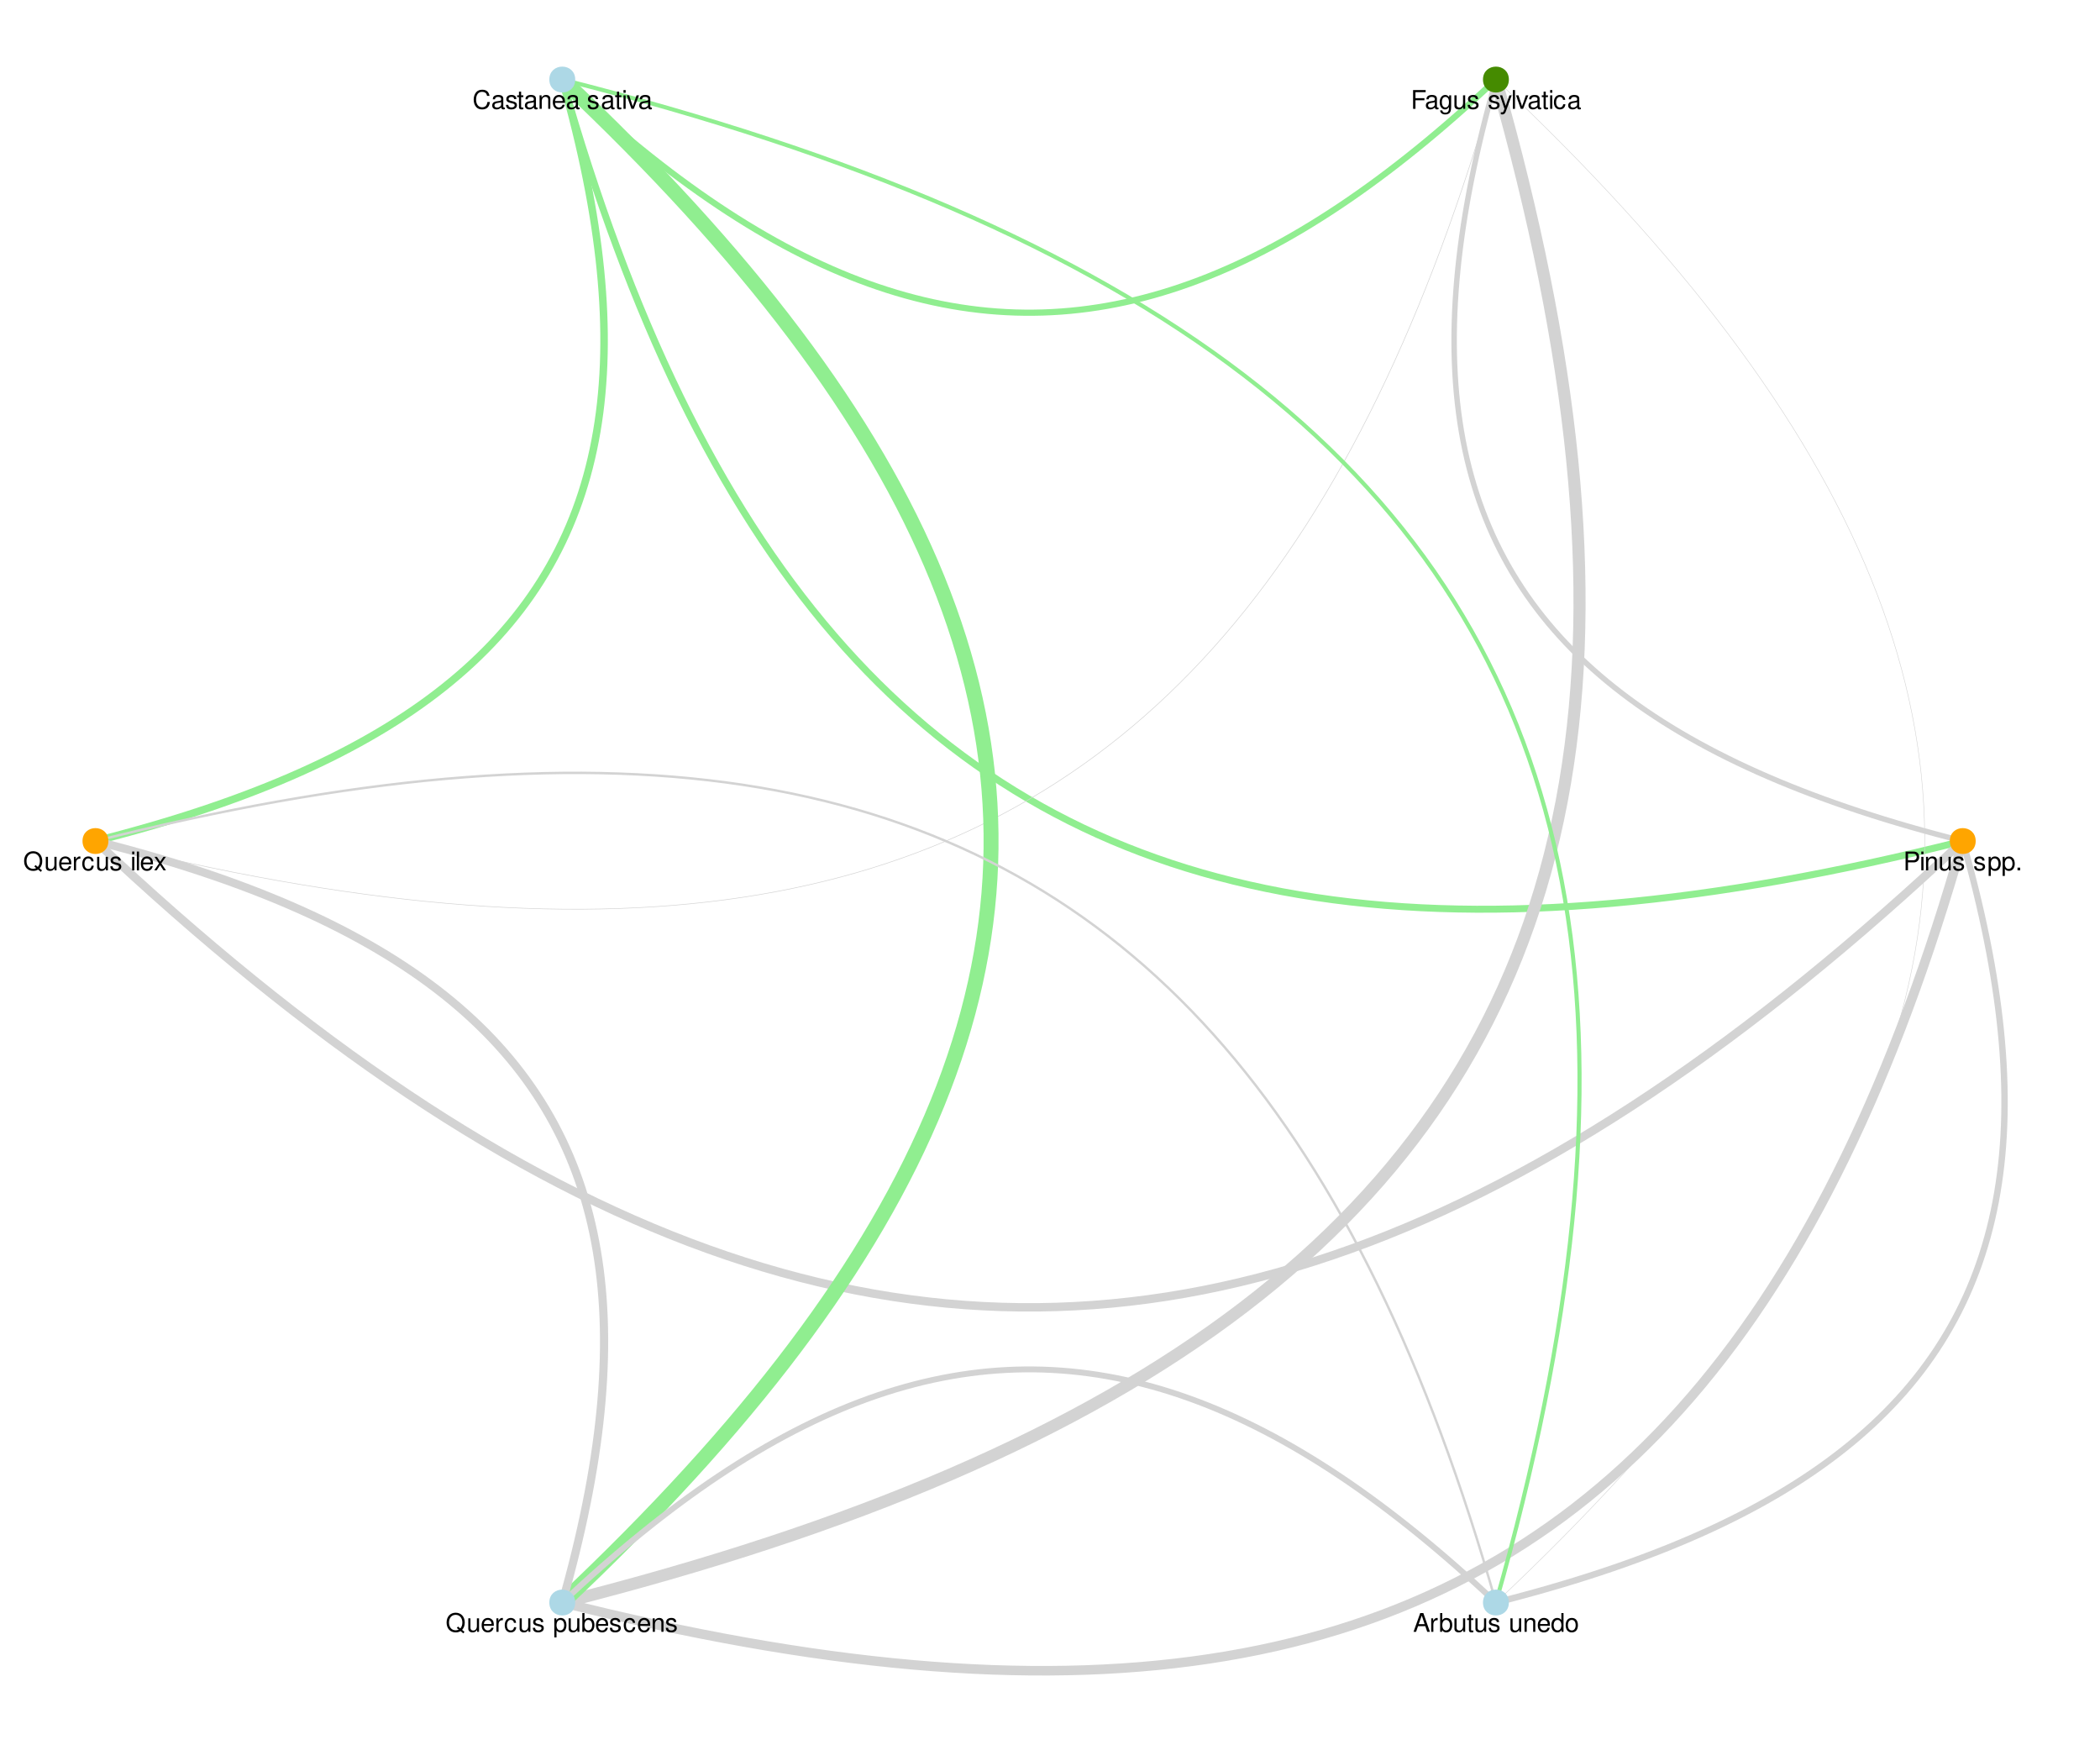 <?xml version="1.0" encoding="UTF-8"?>
<svg xmlns="http://www.w3.org/2000/svg" xmlns:xlink="http://www.w3.org/1999/xlink" width="900pt" height="750pt" viewBox="0 0 900 750" version="1.1">
<defs>
<g>
<symbol overflow="visible" id="glyph0-0">
<path style="stroke:none;" d=""/>
</symbol>
<symbol overflow="visible" id="glyph0-1">
<path style="stroke:none;" d="M 2.031 -3.406 L 4.562 -3.406 C 5.188 -3.406 5.688 -3.594 6.125 -3.984 C 6.609 -4.438 6.812 -4.953 6.812 -5.688 C 6.812 -7.203 5.922 -8.047 4.328 -8.047 L 1 -8.047 L 1 0 L 2.031 0 Z M 2.031 -4.312 L 2.031 -7.141 L 4.172 -7.141 C 5.156 -7.141 5.75 -6.609 5.75 -5.734 C 5.75 -4.844 5.156 -4.312 4.172 -4.312 Z M 2.031 -4.312 "/>
</symbol>
<symbol overflow="visible" id="glyph0-2">
<path style="stroke:none;" d="M 1.656 -5.781 L 0.734 -5.781 L 0.734 0 L 1.656 0 Z M 1.656 -8.047 L 0.734 -8.047 L 0.734 -6.891 L 1.656 -6.891 Z M 1.656 -8.047 "/>
</symbol>
<symbol overflow="visible" id="glyph0-3">
<path style="stroke:none;" d="M 0.766 -5.781 L 0.766 0 L 1.703 0 L 1.703 -3.188 C 1.703 -4.375 2.312 -5.141 3.266 -5.141 C 4 -5.141 4.469 -4.703 4.469 -4.016 L 4.469 0 L 5.375 0 L 5.375 -4.375 C 5.375 -5.328 4.656 -5.953 3.547 -5.953 C 2.688 -5.953 2.125 -5.625 1.625 -4.812 L 1.625 -5.781 Z M 0.766 -5.781 "/>
</symbol>
<symbol overflow="visible" id="glyph0-4">
<path style="stroke:none;" d="M 5.328 0 L 5.328 -5.781 L 4.406 -5.781 L 4.406 -2.5 C 4.406 -1.328 3.797 -0.547 2.828 -0.547 C 2.094 -0.547 1.641 -1 1.641 -1.688 L 1.641 -5.781 L 0.719 -5.781 L 0.719 -1.328 C 0.719 -0.359 1.438 0.25 2.562 0.25 C 3.406 0.25 3.953 -0.047 4.5 -0.812 L 4.5 0 Z M 5.328 0 "/>
</symbol>
<symbol overflow="visible" id="glyph0-5">
<path style="stroke:none;" d="M 4.844 -4.172 C 4.828 -5.312 4.078 -5.953 2.734 -5.953 C 1.391 -5.953 0.516 -5.266 0.516 -4.188 C 0.516 -3.281 0.984 -2.844 2.359 -2.516 L 3.219 -2.312 C 3.859 -2.156 4.109 -1.922 4.109 -1.516 C 4.109 -0.969 3.562 -0.594 2.766 -0.594 C 2.266 -0.594 1.844 -0.734 1.609 -0.984 C 1.469 -1.156 1.406 -1.312 1.344 -1.719 L 0.375 -1.719 C 0.422 -0.391 1.172 0.25 2.688 0.25 C 4.141 0.25 5.078 -0.469 5.078 -1.578 C 5.078 -2.438 4.578 -2.922 3.438 -3.188 L 2.547 -3.406 C 1.797 -3.578 1.484 -3.828 1.484 -4.234 C 1.484 -4.766 1.953 -5.109 2.703 -5.109 C 3.453 -5.109 3.844 -4.781 3.859 -4.172 Z M 4.844 -4.172 "/>
</symbol>
<symbol overflow="visible" id="glyph0-6">
<path style="stroke:none;" d=""/>
</symbol>
<symbol overflow="visible" id="glyph0-7">
<path style="stroke:none;" d="M 0.594 2.406 L 1.531 2.406 L 1.531 -0.609 C 2.016 -0.016 2.547 0.25 3.297 0.25 C 4.812 0.25 5.781 -0.953 5.781 -2.797 C 5.781 -4.734 4.828 -5.953 3.297 -5.953 C 2.5 -5.953 1.875 -5.594 1.453 -4.922 L 1.453 -5.781 L 0.594 -5.781 Z M 3.141 -5.094 C 4.156 -5.094 4.812 -4.203 4.812 -2.812 C 4.812 -1.5 4.141 -0.609 3.141 -0.609 C 2.156 -0.609 1.531 -1.484 1.531 -2.844 C 1.531 -4.203 2.156 -5.094 3.141 -5.094 Z M 3.141 -5.094 "/>
</symbol>
<symbol overflow="visible" id="glyph0-8">
<path style="stroke:none;" d="M 2.109 -1.156 L 0.969 -1.156 L 0.969 0 L 2.109 0 Z M 2.109 -1.156 "/>
</symbol>
<symbol overflow="visible" id="glyph0-9">
<path style="stroke:none;" d="M 2.016 -3.672 L 5.859 -3.672 L 5.859 -4.578 L 2.016 -4.578 L 2.016 -7.141 L 6.391 -7.141 L 6.391 -8.047 L 1 -8.047 L 1 0 L 2.016 0 Z M 2.016 -3.672 "/>
</symbol>
<symbol overflow="visible" id="glyph0-10">
<path style="stroke:none;" d="M 5.906 -0.547 C 5.812 -0.516 5.766 -0.516 5.719 -0.516 C 5.391 -0.516 5.219 -0.688 5.219 -0.969 L 5.219 -4.375 C 5.219 -5.406 4.469 -5.953 3.031 -5.953 C 2.188 -5.953 1.516 -5.719 1.109 -5.281 C 0.844 -4.984 0.734 -4.656 0.719 -4.078 L 1.641 -4.078 C 1.719 -4.781 2.141 -5.109 3 -5.109 C 3.844 -5.109 4.297 -4.797 4.297 -4.234 L 4.297 -4 C 4.281 -3.594 4.094 -3.453 3.344 -3.359 C 2.031 -3.188 1.828 -3.141 1.484 -3 C 0.812 -2.719 0.469 -2.203 0.469 -1.453 C 0.469 -0.406 1.188 0.25 2.359 0.25 C 3.094 0.25 3.672 0 4.328 -0.594 C 4.391 0 4.688 0.25 5.281 0.25 C 5.484 0.25 5.594 0.234 5.906 0.156 Z M 4.297 -1.828 C 4.297 -1.516 4.203 -1.328 3.938 -1.078 C 3.562 -0.734 3.109 -0.547 2.562 -0.547 C 1.844 -0.547 1.422 -0.891 1.422 -1.484 C 1.422 -2.094 1.828 -2.391 2.812 -2.547 C 3.797 -2.672 3.984 -2.719 4.297 -2.859 Z M 4.297 -1.828 "/>
</symbol>
<symbol overflow="visible" id="glyph0-11">
<path style="stroke:none;" d="M 4.469 -5.781 L 4.469 -4.953 C 4 -5.641 3.484 -5.953 2.766 -5.953 C 1.359 -5.953 0.391 -4.656 0.391 -2.797 C 0.391 -1.828 0.625 -1.109 1.109 -0.531 C 1.547 -0.016 2.094 0.25 2.703 0.25 C 3.391 0.25 3.891 -0.062 4.375 -0.781 L 4.375 -0.484 C 4.375 1.062 3.938 1.641 2.797 1.641 C 2.016 1.641 1.609 1.328 1.516 0.656 L 0.578 0.656 C 0.656 1.734 1.516 2.406 2.766 2.406 C 3.625 2.406 4.328 2.125 4.703 1.672 C 5.141 1.125 5.312 0.406 5.312 -0.953 L 5.312 -5.781 Z M 2.844 -5.109 C 3.828 -5.109 4.375 -4.281 4.375 -2.812 C 4.375 -1.406 3.812 -0.594 2.844 -0.594 C 1.906 -0.594 1.344 -1.422 1.344 -2.844 C 1.344 -4.266 1.906 -5.109 2.844 -5.109 Z M 2.844 -5.109 "/>
</symbol>
<symbol overflow="visible" id="glyph0-12">
<path style="stroke:none;" d="M 4.281 -5.781 L 2.688 -1.281 L 1.203 -5.781 L 0.219 -5.781 L 2.172 0.016 L 1.828 0.938 C 1.672 1.344 1.469 1.5 1.078 1.5 C 0.922 1.5 0.797 1.484 0.594 1.438 L 0.594 2.266 C 0.781 2.359 0.969 2.406 1.219 2.406 C 1.516 2.406 1.828 2.312 2.078 2.125 C 2.359 1.922 2.531 1.672 2.703 1.219 L 5.281 -5.781 Z M 4.281 -5.781 "/>
</symbol>
<symbol overflow="visible" id="glyph0-13">
<path style="stroke:none;" d="M 1.672 -8.047 L 0.75 -8.047 L 0.75 0 L 1.672 0 Z M 1.672 -8.047 "/>
</symbol>
<symbol overflow="visible" id="glyph0-14">
<path style="stroke:none;" d="M 3.141 0 L 5.375 -5.781 L 4.328 -5.781 L 2.703 -1.094 L 1.156 -5.781 L 0.109 -5.781 L 2.141 0 Z M 3.141 0 "/>
</symbol>
<symbol overflow="visible" id="glyph0-15">
<path style="stroke:none;" d="M 2.812 -5.781 L 1.859 -5.781 L 1.859 -7.375 L 0.938 -7.375 L 0.938 -5.781 L 0.156 -5.781 L 0.156 -5.031 L 0.938 -5.031 L 0.938 -0.656 C 0.938 -0.062 1.344 0.25 2.062 0.25 C 2.297 0.25 2.5 0.234 2.812 0.172 L 2.812 -0.594 C 2.672 -0.562 2.547 -0.547 2.359 -0.547 C 1.969 -0.547 1.859 -0.656 1.859 -1.078 L 1.859 -5.031 L 2.812 -5.031 Z M 2.812 -5.781 "/>
</symbol>
<symbol overflow="visible" id="glyph0-16">
<path style="stroke:none;" d="M 5.203 -3.844 C 5.156 -4.406 5.031 -4.766 4.812 -5.094 C 4.422 -5.641 3.719 -5.953 2.922 -5.953 C 1.344 -5.953 0.344 -4.719 0.344 -2.797 C 0.344 -0.922 1.344 0.25 2.906 0.25 C 4.281 0.25 5.156 -0.578 5.266 -1.984 L 4.344 -1.984 C 4.188 -1.062 3.719 -0.594 2.922 -0.594 C 1.906 -0.594 1.297 -1.422 1.297 -2.797 C 1.297 -4.234 1.906 -5.109 2.906 -5.109 C 3.672 -5.109 4.172 -4.656 4.281 -3.844 Z M 5.203 -3.844 "/>
</symbol>
<symbol overflow="visible" id="glyph0-17">
<path style="stroke:none;" d="M 7.312 -5.562 C 7 -7.328 5.969 -8.188 4.203 -8.188 C 3.125 -8.188 2.25 -7.844 1.656 -7.188 C 0.922 -6.391 0.531 -5.234 0.531 -3.938 C 0.531 -2.609 0.938 -1.469 1.688 -0.688 C 2.312 -0.047 3.109 0.25 4.172 0.25 C 6.125 0.25 7.234 -0.812 7.484 -2.938 L 6.422 -2.938 C 6.328 -2.391 6.219 -2.016 6.047 -1.688 C 5.719 -1.031 5.031 -0.656 4.172 -0.656 C 2.578 -0.656 1.562 -1.938 1.562 -3.938 C 1.562 -6.016 2.516 -7.281 4.094 -7.281 C 4.734 -7.281 5.344 -7.094 5.672 -6.766 C 5.969 -6.5 6.141 -6.172 6.266 -5.562 Z M 7.312 -5.562 "/>
</symbol>
<symbol overflow="visible" id="glyph0-18">
<path style="stroke:none;" d="M 5.672 -2.578 C 5.672 -3.469 5.594 -4 5.438 -4.438 C 5.062 -5.375 4.172 -5.953 3.094 -5.953 C 1.484 -5.953 0.438 -4.734 0.438 -2.812 C 0.438 -0.906 1.438 0.25 3.078 0.25 C 4.391 0.25 5.312 -0.5 5.547 -1.75 L 4.625 -1.75 C 4.359 -1 3.844 -0.594 3.109 -0.594 C 2.516 -0.594 2.016 -0.859 1.719 -1.344 C 1.484 -1.672 1.406 -2.016 1.406 -2.578 Z M 1.422 -3.344 C 1.5 -4.406 2.156 -5.109 3.078 -5.109 C 4.016 -5.109 4.672 -4.375 4.672 -3.344 Z M 1.422 -3.344 "/>
</symbol>
<symbol overflow="visible" id="glyph0-19">
<path style="stroke:none;" d="M 8.094 0.016 L 7.062 -0.844 C 7.828 -1.672 8.203 -2.703 8.203 -3.984 C 8.203 -6.5 6.625 -8.188 4.312 -8.188 C 1.984 -8.188 0.422 -6.5 0.422 -3.969 C 0.422 -1.453 1.984 0.25 4.312 0.25 C 5.109 0.25 5.766 0.078 6.422 -0.312 L 7.578 0.656 Z M 5.312 -2.266 L 4.812 -1.641 L 5.625 -0.969 C 5.141 -0.734 4.781 -0.656 4.297 -0.656 C 2.578 -0.656 1.453 -1.984 1.453 -3.969 C 1.453 -5.953 2.578 -7.281 4.312 -7.281 C 6.016 -7.281 7.172 -5.953 7.172 -3.984 C 7.172 -2.922 6.891 -2.125 6.297 -1.453 Z M 5.312 -2.266 "/>
</symbol>
<symbol overflow="visible" id="glyph0-20">
<path style="stroke:none;" d="M 0.766 -5.781 L 0.766 0 L 1.688 0 L 1.688 -3 C 1.703 -4.391 2.281 -5.016 3.547 -4.984 L 3.547 -5.922 C 3.391 -5.938 3.297 -5.953 3.188 -5.953 C 2.594 -5.953 2.141 -5.594 1.609 -4.734 L 1.609 -5.781 Z M 0.766 -5.781 "/>
</symbol>
<symbol overflow="visible" id="glyph0-21">
<path style="stroke:none;" d="M 3.219 -3 L 5.172 -5.781 L 4.125 -5.781 L 2.734 -3.688 L 1.344 -5.781 L 0.297 -5.781 L 2.234 -2.953 L 0.188 0 L 1.234 0 L 2.703 -2.219 L 4.156 0 L 5.219 0 Z M 3.219 -3 "/>
</symbol>
<symbol overflow="visible" id="glyph0-22">
<path style="stroke:none;" d="M 0.594 -8.047 L 0.594 0 L 1.422 0 L 1.422 -0.734 C 1.859 -0.062 2.453 0.25 3.266 0.25 C 4.781 0.25 5.781 -1 5.781 -2.922 C 5.781 -4.797 4.844 -5.953 3.297 -5.953 C 2.5 -5.953 1.938 -5.656 1.516 -5 L 1.516 -8.047 Z M 3.125 -5.094 C 4.156 -5.094 4.812 -4.203 4.812 -2.812 C 4.812 -1.5 4.125 -0.609 3.125 -0.609 C 2.141 -0.609 1.516 -1.484 1.516 -2.844 C 1.516 -4.203 2.141 -5.094 3.125 -5.094 Z M 3.125 -5.094 "/>
</symbol>
<symbol overflow="visible" id="glyph0-23">
<path style="stroke:none;" d="M 5.234 -2.422 L 6.062 0 L 7.219 0 L 4.391 -8.047 L 3.062 -8.047 L 0.188 0 L 1.281 0 L 2.125 -2.422 Z M 4.953 -3.281 L 2.391 -3.281 L 3.719 -6.953 Z M 4.953 -3.281 "/>
</symbol>
<symbol overflow="visible" id="glyph0-24">
<path style="stroke:none;" d="M 5.469 -8.047 L 4.547 -8.047 L 4.547 -5.062 C 4.172 -5.641 3.547 -5.953 2.766 -5.953 C 1.266 -5.953 0.281 -4.75 0.281 -2.906 C 0.281 -0.953 1.234 0.25 2.812 0.25 C 3.594 0.25 4.156 -0.047 4.656 -0.766 L 4.656 0 L 5.469 0 Z M 2.922 -5.094 C 3.922 -5.094 4.547 -4.219 4.547 -2.828 C 4.547 -1.484 3.906 -0.609 2.938 -0.609 C 1.922 -0.609 1.25 -1.5 1.25 -2.844 C 1.25 -4.203 1.922 -5.094 2.922 -5.094 Z M 2.922 -5.094 "/>
</symbol>
<symbol overflow="visible" id="glyph0-25">
<path style="stroke:none;" d="M 3 -5.953 C 1.375 -5.953 0.391 -4.797 0.391 -2.844 C 0.391 -0.891 1.375 0.25 3.016 0.25 C 4.656 0.25 5.641 -0.906 5.641 -2.812 C 5.641 -4.812 4.688 -5.953 3 -5.953 Z M 3.016 -5.109 C 4.047 -5.109 4.672 -4.25 4.672 -2.812 C 4.672 -1.453 4.031 -0.594 3.016 -0.594 C 1.984 -0.594 1.359 -1.453 1.359 -2.844 C 1.359 -4.25 1.984 -5.109 3.016 -5.109 Z M 3.016 -5.109 "/>
</symbol>
</g>
</defs>
<g id="surface331">
<rect x="0" y="0" width="900" height="750" style="fill:rgb(100%,100%,100%);fill-opacity:1;stroke:none;"/>
<path style="fill:none;stroke-width:2.334;stroke-linecap:butt;stroke-linejoin:round;stroke:rgb(82.745%,82.745%,82.745%);stroke-opacity:1;stroke-miterlimit:1;" d="M 841.18 360.391 L 835.363 358.902 L 829.629 357.379 L 823.98 355.828 L 818.41 354.25 L 812.926 352.641 L 807.52 351.004 L 802.195 349.332 L 796.953 347.633 L 791.793 345.902 L 786.715 344.145 L 781.715 342.352 L 776.797 340.527 L 771.961 338.672 L 767.203 336.785 L 762.527 334.867 L 757.93 332.918 L 753.414 330.934 L 748.977 328.918 L 744.621 326.867 L 740.344 324.785 L 736.145 322.668 L 732.027 320.516 L 727.988 318.332 L 724.027 316.113 L 720.145 313.859 L 716.344 311.574 L 712.617 309.25 L 708.973 306.891 L 705.406 304.5 L 701.914 302.07 L 698.504 299.602 L 695.168 297.102 L 691.914 294.562 L 688.734 291.988 L 685.633 289.375 L 682.609 286.727 L 679.66 284.039 L 676.789 281.316 L 673.996 278.555 L 671.281 275.754 L 668.641 272.914 L 666.074 270.035 L 663.586 267.121 L 661.176 264.164 L 658.836 261.168 L 656.578 258.133 L 654.391 255.059 L 652.281 251.945 L 650.246 248.789 L 648.289 245.594 L 646.402 242.355 L 644.594 239.078 L 642.859 235.758 L 641.195 232.398 L 639.609 228.996 L 638.098 225.551 L 636.66 222.062 L 635.297 218.531 L 634.004 214.961 L 632.789 211.344 L 631.645 207.684 L 630.574 203.98 L 629.578 200.234 L 628.652 196.441 L 627.801 192.609 L 627.023 188.727 L 626.316 184.805 L 625.684 180.836 L 625.121 176.82 L 624.629 172.758 L 624.215 168.652 L 623.867 164.5 L 623.594 160.301 L 623.391 156.055 L 623.258 151.766 L 623.199 147.426 L 623.211 143.039 L 623.289 138.605 L 623.441 134.125 L 623.664 129.594 L 623.961 125.016 L 624.324 120.391 L 624.758 115.715 L 625.262 110.992 L 625.832 106.219 L 626.477 101.398 L 627.191 96.523 L 627.973 91.602 L 628.824 86.629 L 629.742 81.605 L 630.734 76.535 L 631.793 71.41 L 632.918 66.234 L 634.113 61.008 L 635.375 55.727 L 636.707 50.398 L 638.109 45.016 L 639.574 39.578 L 641.109 34.09 "/>
<path style="fill:none;stroke-width:2.982;stroke-linecap:butt;stroke-linejoin:round;stroke:rgb(56.471%,93.333%,56.471%);stroke-opacity:1;stroke-miterlimit:1;" d="M 841.18 360.391 L 831.082 362.898 L 821.086 365.289 L 811.184 367.574 L 801.379 369.746 L 791.672 371.805 L 782.055 373.754 L 772.535 375.594 L 763.109 377.32 L 753.777 378.934 L 744.539 380.434 L 735.391 381.82 L 726.336 383.098 L 717.375 384.262 L 708.504 385.309 L 699.727 386.246 L 691.035 387.066 L 682.438 387.773 L 673.926 388.367 L 665.508 388.844 L 657.176 389.207 L 648.934 389.457 L 640.777 389.59 L 632.711 389.609 L 624.727 389.508 L 616.832 389.293 L 609.023 388.965 L 601.301 388.516 L 593.664 387.953 L 586.113 387.27 L 578.645 386.473 L 571.258 385.559 L 563.957 384.523 L 556.738 383.371 L 549.602 382.102 L 542.547 380.711 L 535.574 379.203 L 528.68 377.578 L 521.871 375.832 L 515.141 373.969 L 508.488 371.984 L 501.914 369.879 L 495.422 367.652 L 489.008 365.305 L 482.672 362.84 L 476.41 360.254 L 470.23 357.543 L 464.121 354.715 L 458.094 351.762 L 452.141 348.688 L 446.262 345.492 L 440.457 342.172 L 434.727 338.734 L 429.07 335.168 L 423.488 331.48 L 417.98 327.672 L 412.543 323.734 L 407.176 319.676 L 401.883 315.496 L 396.664 311.188 L 391.512 306.758 L 386.43 302.199 L 381.418 297.52 L 376.477 292.711 L 371.605 287.781 L 366.801 282.723 L 362.062 277.535 L 357.395 272.227 L 352.793 266.789 L 348.258 261.223 L 343.789 255.531 L 339.387 249.715 L 335.047 243.766 L 330.777 237.691 L 326.566 231.492 L 322.422 225.16 L 318.34 218.699 L 314.324 212.113 L 310.367 205.395 L 306.477 198.551 L 302.645 191.574 L 298.875 184.469 L 295.164 177.23 L 291.516 169.867 L 287.926 162.367 L 284.398 154.742 L 280.926 146.984 L 277.516 139.094 L 274.16 131.074 L 270.863 122.918 L 267.625 114.637 L 264.445 106.219 L 261.316 97.668 L 258.25 88.984 L 255.234 80.172 L 252.273 71.223 L 249.367 62.141 L 246.52 52.926 L 243.719 43.574 L 240.977 34.09 "/>
<path style="fill:none;stroke-width:3.602;stroke-linecap:butt;stroke-linejoin:round;stroke:rgb(82.745%,82.745%,82.745%);stroke-opacity:1;stroke-miterlimit:1;" d="M 841.18 360.391 L 832.617 368.383 L 824.09 376.215 L 815.586 383.879 L 807.113 391.383 L 798.668 398.723 L 790.25 405.898 L 781.855 412.91 L 773.488 419.762 L 765.145 426.449 L 756.824 432.973 L 748.531 439.332 L 740.258 445.531 L 732.008 451.566 L 723.781 457.438 L 715.574 463.145 L 707.391 468.691 L 699.227 474.074 L 691.078 479.293 L 682.953 484.348 L 674.844 489.242 L 666.754 493.973 L 658.68 498.539 L 650.621 502.941 L 642.582 507.184 L 634.555 511.262 L 626.543 515.176 L 618.547 518.926 L 610.562 522.516 L 602.594 525.938 L 594.633 529.203 L 586.688 532.301 L 578.75 535.234 L 570.824 538.008 L 562.91 540.617 L 555.004 543.066 L 547.109 545.348 L 539.219 547.469 L 531.336 549.426 L 523.461 551.219 L 515.594 552.852 L 507.73 554.32 L 499.875 555.625 L 492.02 556.766 L 484.172 557.742 L 476.324 558.559 L 468.48 559.211 L 460.641 559.699 L 452.801 560.027 L 444.961 560.191 L 437.125 560.191 L 429.285 560.027 L 421.445 559.699 L 413.605 559.211 L 405.762 558.559 L 397.918 557.742 L 390.066 556.766 L 382.215 555.625 L 374.355 554.32 L 366.492 552.852 L 358.625 551.219 L 350.75 549.426 L 342.867 547.469 L 334.98 545.348 L 327.082 543.066 L 319.176 540.617 L 311.262 538.008 L 303.336 535.234 L 295.402 532.301 L 287.453 529.203 L 279.496 525.938 L 271.523 522.516 L 263.539 518.926 L 255.543 515.176 L 247.531 511.262 L 239.508 507.184 L 231.465 502.941 L 223.406 498.539 L 215.336 493.973 L 207.242 489.242 L 199.137 484.348 L 191.008 479.293 L 182.863 474.074 L 174.695 468.691 L 166.512 463.145 L 158.305 457.438 L 150.078 451.566 L 141.828 445.531 L 133.559 439.332 L 125.262 432.973 L 116.941 426.449 L 108.602 419.762 L 100.234 412.91 L 91.84 405.898 L 83.418 398.723 L 74.973 391.383 L 66.5 383.879 L 58 376.215 L 49.469 368.383 L 40.91 360.391 "/>
<path style="fill:none;stroke-width:4.09;stroke-linecap:butt;stroke-linejoin:round;stroke:rgb(82.745%,82.745%,82.745%);stroke-opacity:1;stroke-miterlimit:1;" d="M 841.18 360.391 L 838.434 369.875 L 835.637 379.227 L 832.785 388.441 L 829.879 397.523 L 826.922 406.473 L 823.906 415.289 L 820.836 423.969 L 817.711 432.52 L 814.527 440.938 L 811.289 449.223 L 807.992 457.375 L 804.641 465.395 L 801.227 473.285 L 797.758 481.043 L 794.227 488.672 L 790.637 496.168 L 786.988 503.531 L 783.281 510.77 L 779.512 517.875 L 775.68 524.852 L 771.785 531.695 L 767.832 538.414 L 763.812 545.004 L 759.73 551.461 L 755.586 557.793 L 751.379 563.996 L 747.105 570.07 L 742.77 576.016 L 738.367 581.832 L 733.898 587.523 L 729.363 593.09 L 724.762 598.527 L 720.09 603.84 L 715.355 609.023 L 710.551 614.082 L 705.676 619.012 L 700.734 623.82 L 695.723 628.504 L 690.645 633.059 L 685.492 637.488 L 680.27 641.797 L 674.977 645.98 L 669.613 650.039 L 664.176 653.973 L 658.664 657.781 L 653.082 661.469 L 647.43 665.035 L 641.699 668.477 L 635.895 671.793 L 630.016 674.988 L 624.062 678.062 L 618.031 681.016 L 611.926 683.844 L 605.742 686.555 L 599.484 689.141 L 593.148 691.609 L 586.73 693.953 L 580.238 696.18 L 573.668 698.285 L 567.016 700.27 L 560.285 702.133 L 553.473 703.879 L 546.582 705.508 L 539.609 707.016 L 532.555 708.402 L 525.418 709.672 L 518.199 710.824 L 510.898 711.859 L 503.512 712.773 L 496.043 713.574 L 488.488 714.254 L 480.852 714.82 L 473.129 715.266 L 465.32 715.598 L 457.426 715.812 L 449.445 715.91 L 441.379 715.891 L 433.223 715.758 L 424.98 715.512 L 416.648 715.145 L 408.227 714.668 L 399.719 714.074 L 391.117 713.367 L 382.43 712.547 L 373.648 711.609 L 364.777 710.562 L 355.816 709.398 L 346.762 708.125 L 337.617 706.734 L 328.379 705.234 L 319.047 703.621 L 309.621 701.895 L 300.098 700.059 L 290.484 698.109 L 280.773 696.047 L 270.969 693.875 L 261.07 691.594 L 251.07 689.199 L 240.977 686.695 "/>
<path style="fill:none;stroke-width:2.737;stroke-linecap:butt;stroke-linejoin:round;stroke:rgb(82.745%,82.745%,82.745%);stroke-opacity:1;stroke-miterlimit:1;" d="M 841.18 360.391 L 842.715 365.879 L 844.18 371.316 L 845.582 376.699 L 846.914 382.027 L 848.176 387.309 L 849.371 392.535 L 850.496 397.711 L 851.555 402.836 L 852.547 407.91 L 853.465 412.93 L 854.316 417.902 L 855.098 422.824 L 855.812 427.699 L 856.457 432.52 L 857.027 437.293 L 857.531 442.02 L 857.965 446.691 L 858.328 451.32 L 858.625 455.898 L 858.848 460.426 L 859 464.906 L 859.082 469.34 L 859.09 473.727 L 859.031 478.066 L 858.898 482.359 L 858.695 486.602 L 858.422 490.801 L 858.078 494.953 L 857.66 499.059 L 857.168 503.121 L 856.605 507.137 L 855.973 511.105 L 855.266 515.031 L 854.488 518.91 L 853.637 522.746 L 852.711 526.535 L 851.715 530.281 L 850.645 533.984 L 849.5 537.645 L 848.285 541.262 L 846.992 544.832 L 845.629 548.363 L 844.191 551.852 L 842.68 555.297 L 841.094 558.699 L 839.43 562.059 L 837.695 565.379 L 835.887 568.656 L 834 571.895 L 832.043 575.09 L 830.008 578.246 L 827.898 581.359 L 825.711 584.438 L 823.453 587.473 L 821.113 590.465 L 818.703 593.422 L 816.215 596.34 L 813.648 599.215 L 811.008 602.055 L 808.293 604.855 L 805.5 607.617 L 802.629 610.344 L 799.68 613.027 L 796.656 615.68 L 793.555 618.289 L 790.375 620.863 L 787.121 623.402 L 783.785 625.906 L 780.375 628.371 L 776.883 630.801 L 773.316 633.195 L 769.672 635.551 L 765.945 637.875 L 762.145 640.164 L 758.262 642.414 L 754.301 644.633 L 750.262 646.82 L 746.145 648.969 L 741.945 651.086 L 737.668 653.168 L 733.312 655.219 L 728.875 657.234 L 724.359 659.219 L 719.762 661.168 L 715.086 663.09 L 710.328 664.977 L 705.492 666.828 L 700.574 668.652 L 695.574 670.445 L 690.496 672.207 L 685.336 673.938 L 680.094 675.637 L 674.77 677.305 L 669.363 678.941 L 663.879 680.551 L 658.309 682.133 L 652.66 683.68 L 646.926 685.203 L 641.109 686.695 "/>
<path style="fill:none;stroke-width:2.65;stroke-linecap:butt;stroke-linejoin:round;stroke:rgb(56.471%,93.333%,56.471%);stroke-opacity:1;stroke-miterlimit:1;" d="M 641.109 34.09 L 636.832 38.086 L 632.566 42 L 628.316 45.836 L 624.078 49.586 L 619.855 53.254 L 615.645 56.844 L 611.449 60.352 L 607.266 63.773 L 603.094 67.117 L 598.934 70.379 L 594.785 73.562 L 590.652 76.66 L 586.527 79.676 L 582.414 82.613 L 578.309 85.469 L 574.219 88.238 L 570.133 90.93 L 566.062 93.539 L 561.996 96.07 L 557.945 98.516 L 553.898 100.879 L 549.863 103.164 L 545.832 105.367 L 541.812 107.484 L 537.801 109.523 L 533.793 111.48 L 529.797 113.359 L 525.805 115.152 L 521.816 116.863 L 517.84 118.496 L 513.863 120.043 L 509.898 121.512 L 505.934 122.898 L 501.977 124.203 L 498.023 125.426 L 494.074 126.57 L 490.133 127.629 L 486.191 128.609 L 482.254 129.504 L 478.32 130.32 L 474.387 131.055 L 470.457 131.707 L 466.531 132.277 L 462.609 132.766 L 458.684 133.176 L 454.762 133.5 L 450.844 133.746 L 446.922 133.91 L 443.004 133.988 L 439.086 133.988 L 435.164 133.91 L 431.246 133.746 L 427.324 133.5 L 423.402 133.176 L 419.48 132.766 L 415.555 132.277 L 411.629 131.707 L 407.699 131.055 L 403.77 130.32 L 399.836 129.504 L 395.898 128.609 L 391.957 127.629 L 388.012 126.57 L 384.062 125.426 L 380.109 124.203 L 376.152 122.898 L 372.191 121.512 L 368.223 120.043 L 364.25 118.496 L 360.27 116.863 L 356.285 115.152 L 352.293 113.359 L 348.293 111.48 L 344.289 109.523 L 340.273 107.484 L 336.254 105.367 L 332.227 103.164 L 328.188 100.879 L 324.145 98.516 L 320.09 96.07 L 316.027 93.539 L 311.953 90.93 L 307.871 88.238 L 303.777 85.469 L 299.676 82.613 L 295.562 79.676 L 291.438 76.66 L 287.301 73.562 L 283.152 70.379 L 278.992 67.117 L 274.82 63.773 L 270.637 60.352 L 266.441 56.844 L 262.23 53.254 L 258.008 49.586 L 253.773 45.836 L 249.52 42 L 245.258 38.086 L 240.977 34.09 "/>
<path style="fill:none;stroke-width:0.249;stroke-linecap:butt;stroke-linejoin:round;stroke:rgb(82.745%,82.745%,82.745%);stroke-opacity:1;stroke-miterlimit:1;" d="M 641.109 34.09 L 638.367 43.574 L 635.57 52.926 L 632.719 62.141 L 629.812 71.223 L 626.855 80.172 L 623.84 88.984 L 620.77 97.668 L 617.645 106.219 L 614.461 114.637 L 611.223 122.918 L 607.926 131.074 L 604.57 139.094 L 601.16 146.984 L 597.691 154.742 L 594.16 162.367 L 590.57 169.867 L 586.922 177.23 L 583.215 184.469 L 579.441 191.574 L 575.613 198.551 L 571.719 205.395 L 567.762 212.113 L 563.746 218.699 L 559.664 225.16 L 555.52 231.492 L 551.312 237.691 L 547.039 243.766 L 542.703 249.715 L 538.297 255.531 L 533.828 261.223 L 529.293 266.789 L 524.691 272.227 L 520.023 277.535 L 515.289 282.723 L 510.484 287.781 L 505.609 292.711 L 500.668 297.52 L 495.656 302.199 L 490.578 306.758 L 485.426 311.188 L 480.203 315.496 L 474.91 319.676 L 469.547 323.734 L 464.109 327.672 L 458.598 331.48 L 453.016 335.168 L 447.359 338.734 L 441.629 342.172 L 435.828 345.492 L 429.949 348.688 L 423.992 351.762 L 417.965 354.715 L 411.859 357.543 L 405.676 360.254 L 399.418 362.84 L 393.078 365.305 L 386.664 367.652 L 380.172 369.879 L 373.602 371.984 L 366.949 373.969 L 360.219 375.832 L 353.406 377.578 L 346.516 379.203 L 339.543 380.711 L 332.488 382.102 L 325.352 383.371 L 318.133 384.523 L 310.828 385.559 L 303.445 386.473 L 295.977 387.27 L 288.422 387.953 L 280.785 388.516 L 273.062 388.965 L 265.254 389.293 L 257.359 389.508 L 249.379 389.609 L 241.309 389.59 L 233.156 389.457 L 224.91 389.207 L 216.578 388.844 L 208.16 388.367 L 199.648 387.773 L 191.051 387.066 L 182.363 386.246 L 173.582 385.309 L 164.711 384.262 L 155.75 383.098 L 146.695 381.82 L 137.551 380.434 L 128.312 378.934 L 118.977 377.32 L 109.551 375.594 L 100.031 373.754 L 90.418 371.805 L 80.707 369.746 L 70.902 367.574 L 61 365.289 L 51.004 362.898 L 40.91 360.391 "/>
<path style="fill:none;stroke-width:5.182;stroke-linecap:butt;stroke-linejoin:round;stroke:rgb(82.745%,82.745%,82.745%);stroke-opacity:1;stroke-miterlimit:1;" d="M 641.109 34.09 L 644.18 45.066 L 647.117 55.938 L 649.918 66.703 L 652.578 77.363 L 655.105 87.922 L 657.496 98.375 L 659.75 108.727 L 661.867 118.977 L 663.844 129.125 L 665.688 139.168 L 667.391 149.113 L 668.953 158.957 L 670.379 168.703 L 671.664 178.348 L 672.812 187.895 L 673.82 197.34 L 674.688 206.691 L 675.414 215.945 L 676 225.098 L 676.445 234.156 L 676.75 243.121 L 676.914 251.988 L 676.938 260.762 L 676.816 269.438 L 676.555 278.023 L 676.148 286.512 L 675.598 294.91 L 674.906 303.215 L 674.07 311.426 L 673.094 319.547 L 671.969 327.578 L 670.703 335.516 L 669.289 343.367 L 667.73 351.125 L 666.027 358.797 L 664.18 366.379 L 662.188 373.871 L 660.043 381.277 L 657.758 388.594 L 655.324 395.828 L 652.742 402.973 L 650.012 410.035 L 647.137 417.008 L 644.113 423.898 L 640.938 430.703 L 637.617 437.426 L 634.148 444.066 L 630.527 450.621 L 626.758 457.094 L 622.84 463.488 L 618.77 469.797 L 614.551 476.027 L 610.18 482.176 L 605.656 488.246 L 600.984 494.238 L 596.16 500.148 L 591.184 505.984 L 586.055 511.738 L 580.773 517.414 L 575.34 523.016 L 569.75 528.543 L 564.012 533.988 L 558.117 539.363 L 552.066 544.66 L 545.863 549.887 L 539.508 555.035 L 532.992 560.113 L 526.328 565.117 L 519.504 570.047 L 512.523 574.906 L 505.387 579.691 L 498.098 584.41 L 490.648 589.055 L 483.043 593.629 L 475.277 598.137 L 467.359 602.574 L 459.277 606.941 L 451.043 611.242 L 442.648 615.477 L 434.094 619.641 L 425.379 623.742 L 416.504 627.773 L 407.473 631.742 L 398.281 635.645 L 388.926 639.48 L 379.414 643.254 L 369.738 646.965 L 359.902 650.613 L 349.906 654.195 L 339.746 657.719 L 329.422 661.176 L 318.938 664.578 L 308.293 667.914 L 297.484 671.191 L 286.508 674.41 L 275.371 677.57 L 264.07 680.668 L 252.605 683.711 L 240.977 686.695 "/>
<path style="fill:none;stroke-width:0.213;stroke-linecap:butt;stroke-linejoin:round;stroke:rgb(82.745%,82.745%,82.745%);stroke-opacity:1;stroke-miterlimit:1;" d="M 641.109 34.09 L 648.461 41.07 L 655.66 48.027 L 662.711 54.961 L 669.613 61.871 L 676.363 68.758 L 682.961 75.625 L 689.414 82.469 L 695.711 89.293 L 701.863 96.094 L 707.863 102.879 L 713.711 109.645 L 719.414 116.391 L 724.965 123.117 L 730.363 129.824 L 735.613 136.516 L 740.715 143.191 L 745.664 149.852 L 750.465 156.492 L 755.113 163.121 L 759.613 169.734 L 763.965 176.332 L 768.164 182.914 L 772.215 189.484 L 776.113 196.043 L 779.863 202.59 L 783.465 209.121 L 786.914 215.645 L 790.215 222.152 L 793.363 228.652 L 796.363 235.145 L 799.215 241.625 L 801.914 248.094 L 804.465 254.559 L 806.867 261.012 L 809.117 267.461 L 811.215 273.898 L 813.164 280.332 L 814.965 286.762 L 816.617 293.184 L 818.117 299.598 L 819.465 306.012 L 820.664 312.418 L 821.715 318.82 L 822.617 325.223 L 823.367 331.621 L 823.965 338.016 L 824.414 344.41 L 824.715 350.805 L 824.867 357.195 L 824.867 363.59 L 824.715 369.98 L 824.414 376.375 L 823.965 382.77 L 823.367 389.164 L 822.617 395.562 L 821.715 401.965 L 820.664 408.367 L 819.465 414.773 L 818.117 421.188 L 816.617 427.602 L 814.965 434.023 L 813.164 440.453 L 811.215 446.887 L 809.117 453.324 L 806.867 459.773 L 804.465 466.227 L 801.914 472.691 L 799.215 479.16 L 796.363 485.641 L 793.363 492.133 L 790.215 498.633 L 786.914 505.141 L 783.465 511.664 L 779.863 518.195 L 776.113 524.742 L 772.215 531.301 L 768.164 537.871 L 763.965 544.453 L 759.613 551.051 L 755.113 557.664 L 750.465 564.293 L 745.664 570.934 L 740.715 577.594 L 735.613 584.27 L 730.363 590.961 L 724.965 597.668 L 719.414 604.395 L 713.711 611.141 L 707.863 617.906 L 701.863 624.691 L 695.711 631.492 L 689.414 638.316 L 682.961 645.16 L 676.363 652.027 L 669.613 658.914 L 662.711 665.824 L 655.66 672.758 L 648.461 679.715 L 641.109 686.695 "/>
<path style="fill:none;stroke-width:3.22;stroke-linecap:butt;stroke-linejoin:round;stroke:rgb(56.471%,93.333%,56.471%);stroke-opacity:1;stroke-miterlimit:1;" d="M 240.977 34.09 L 242.512 39.578 L 243.98 45.016 L 245.379 50.398 L 246.711 55.727 L 247.973 61.008 L 249.168 66.234 L 250.297 71.41 L 251.355 76.535 L 252.344 81.605 L 253.266 86.629 L 254.117 91.602 L 254.898 96.523 L 255.609 101.398 L 256.254 106.219 L 256.828 110.992 L 257.332 115.715 L 257.766 120.391 L 258.129 125.016 L 258.422 129.594 L 258.645 134.125 L 258.797 138.605 L 258.879 143.039 L 258.891 147.426 L 258.828 151.766 L 258.699 156.055 L 258.496 160.301 L 258.219 164.5 L 257.875 168.652 L 257.457 172.758 L 256.969 176.82 L 256.406 180.836 L 255.773 184.805 L 255.066 188.727 L 254.285 192.609 L 253.434 196.441 L 252.512 200.234 L 251.516 203.98 L 250.441 207.684 L 249.301 211.344 L 248.082 214.961 L 246.793 218.531 L 245.426 222.062 L 243.988 225.551 L 242.477 228.996 L 240.891 232.398 L 239.23 235.758 L 237.496 239.078 L 235.684 242.355 L 233.801 245.594 L 231.84 248.789 L 229.805 251.945 L 227.695 255.059 L 225.512 258.133 L 223.25 261.168 L 220.914 264.164 L 218.5 267.121 L 216.012 270.035 L 213.449 272.914 L 210.809 275.754 L 208.09 278.555 L 205.297 281.316 L 202.426 284.039 L 199.48 286.727 L 196.453 289.375 L 193.352 291.988 L 190.176 294.562 L 186.918 297.102 L 183.586 299.602 L 180.172 302.07 L 176.684 304.5 L 173.113 306.891 L 169.469 309.25 L 165.746 311.574 L 161.941 313.859 L 158.059 316.113 L 154.102 318.332 L 150.059 320.516 L 145.941 322.668 L 141.746 324.785 L 137.469 326.867 L 133.109 328.918 L 128.672 330.934 L 124.156 332.918 L 119.562 334.867 L 114.883 336.785 L 110.129 338.672 L 105.289 340.527 L 100.371 342.352 L 95.375 344.145 L 90.293 345.902 L 85.133 347.633 L 79.891 349.332 L 74.566 351.004 L 69.164 352.641 L 63.676 354.25 L 58.105 355.828 L 52.457 357.379 L 46.723 358.902 L 40.91 360.391 "/>
<path style="fill:none;stroke-width:6.402;stroke-linecap:butt;stroke-linejoin:round;stroke:rgb(56.471%,93.333%,56.471%);stroke-opacity:1;stroke-miterlimit:1;" d="M 240.977 34.09 L 248.328 41.07 L 255.527 48.027 L 262.578 54.961 L 269.477 61.871 L 276.227 68.758 L 282.828 75.625 L 289.277 82.469 L 295.578 89.293 L 301.727 96.094 L 307.727 102.879 L 313.578 109.645 L 319.277 116.391 L 324.828 123.117 L 330.23 129.824 L 335.48 136.516 L 340.578 143.191 L 345.527 149.852 L 350.328 156.492 L 354.98 163.121 L 359.48 169.734 L 363.828 176.332 L 368.031 182.914 L 372.078 189.484 L 375.98 196.043 L 379.73 202.59 L 383.332 209.121 L 386.781 215.645 L 390.082 222.152 L 393.23 228.652 L 396.23 235.145 L 399.082 241.625 L 401.781 248.094 L 404.332 254.559 L 406.73 261.012 L 408.98 267.461 L 411.082 273.898 L 413.031 280.332 L 414.832 286.762 L 416.48 293.184 L 417.98 299.598 L 419.332 306.012 L 420.531 312.418 L 421.582 318.82 L 422.48 325.223 L 423.23 331.621 L 423.832 338.016 L 424.281 344.41 L 424.582 350.805 L 424.73 357.195 L 424.73 363.59 L 424.582 369.98 L 424.281 376.375 L 423.832 382.77 L 423.23 389.164 L 422.48 395.562 L 421.582 401.965 L 420.531 408.367 L 419.332 414.773 L 417.98 421.188 L 416.48 427.602 L 414.832 434.023 L 413.031 440.453 L 411.082 446.887 L 408.98 453.324 L 406.73 459.773 L 404.332 466.227 L 401.781 472.691 L 399.082 479.16 L 396.23 485.641 L 393.23 492.133 L 390.082 498.633 L 386.781 505.141 L 383.332 511.664 L 379.73 518.195 L 375.98 524.742 L 372.078 531.301 L 368.031 537.871 L 363.828 544.453 L 359.48 551.051 L 354.98 557.664 L 350.328 564.293 L 345.527 570.934 L 340.578 577.594 L 335.48 584.27 L 330.23 590.961 L 324.828 597.668 L 319.277 604.395 L 313.578 611.141 L 307.727 617.906 L 301.727 624.691 L 295.578 631.492 L 289.277 638.316 L 282.828 645.16 L 276.227 652.027 L 269.477 658.914 L 262.578 665.824 L 255.527 672.758 L 248.328 679.715 L 240.977 686.695 "/>
<path style="fill:none;stroke-width:1.764;stroke-linecap:butt;stroke-linejoin:round;stroke:rgb(56.471%,93.333%,56.471%);stroke-opacity:1;stroke-miterlimit:1;" d="M 240.977 34.09 L 252.605 37.074 L 264.07 40.117 L 275.371 43.215 L 286.508 46.375 L 297.484 49.594 L 308.293 52.871 L 318.938 56.207 L 329.422 59.609 L 339.746 63.066 L 349.906 66.59 L 359.902 70.172 L 369.738 73.82 L 379.414 77.531 L 388.926 81.305 L 398.281 85.141 L 407.473 89.043 L 416.504 93.012 L 425.379 97.043 L 434.094 101.145 L 442.648 105.309 L 451.043 109.543 L 459.277 113.844 L 467.359 118.211 L 475.277 122.648 L 483.043 127.152 L 490.648 131.73 L 498.098 136.375 L 505.387 141.094 L 512.523 145.879 L 519.504 150.738 L 526.328 155.668 L 532.992 160.672 L 539.508 165.75 L 545.863 170.898 L 552.066 176.125 L 558.117 181.422 L 564.012 186.797 L 569.75 192.242 L 575.34 197.77 L 580.773 203.371 L 586.055 209.047 L 591.184 214.801 L 596.16 220.637 L 600.984 226.547 L 605.656 232.539 L 610.18 238.609 L 614.551 244.758 L 618.77 250.988 L 622.84 257.297 L 626.758 263.691 L 630.527 270.164 L 634.148 276.719 L 637.617 283.359 L 640.938 290.082 L 644.113 296.887 L 647.137 303.777 L 650.012 310.75 L 652.742 317.812 L 655.324 324.957 L 657.758 332.191 L 660.043 339.508 L 662.188 346.914 L 664.18 354.406 L 666.027 361.988 L 667.73 369.66 L 669.289 377.418 L 670.703 385.27 L 671.969 393.207 L 673.094 401.238 L 674.07 409.359 L 674.906 417.57 L 675.598 425.875 L 676.148 434.273 L 676.555 442.762 L 676.816 451.348 L 676.938 460.023 L 676.914 468.797 L 676.75 477.664 L 676.445 486.629 L 676 495.688 L 675.414 504.84 L 674.688 514.094 L 673.82 523.445 L 672.812 532.891 L 671.664 542.438 L 670.379 552.082 L 668.953 561.828 L 667.391 571.672 L 665.688 581.617 L 663.844 591.66 L 661.867 601.809 L 659.75 612.059 L 657.496 622.41 L 655.105 632.863 L 652.578 643.422 L 649.918 654.082 L 647.117 664.848 L 644.18 675.719 L 641.109 686.695 "/>
<path style="fill:none;stroke-width:3.515;stroke-linecap:butt;stroke-linejoin:round;stroke:rgb(82.745%,82.745%,82.745%);stroke-opacity:1;stroke-miterlimit:1;" d="M 40.91 360.391 L 46.723 361.883 L 52.457 363.406 L 58.105 364.957 L 63.676 366.535 L 69.164 368.145 L 74.566 369.781 L 79.891 371.453 L 85.133 373.152 L 90.293 374.883 L 95.375 376.641 L 100.371 378.434 L 105.289 380.258 L 110.129 382.113 L 114.883 384 L 119.562 385.918 L 124.156 387.867 L 128.672 389.852 L 133.109 391.867 L 137.469 393.918 L 141.746 396 L 145.941 398.117 L 150.059 400.27 L 154.102 402.453 L 158.059 404.672 L 161.941 406.926 L 165.746 409.211 L 169.469 411.535 L 173.113 413.895 L 176.684 416.285 L 180.172 418.715 L 183.586 421.184 L 186.918 423.684 L 190.176 426.223 L 193.352 428.797 L 196.453 431.41 L 199.48 434.059 L 202.426 436.746 L 205.297 439.469 L 208.09 442.23 L 210.809 445.031 L 213.449 447.871 L 216.012 450.75 L 218.5 453.664 L 220.914 456.621 L 223.25 459.617 L 225.512 462.652 L 227.695 465.727 L 229.805 468.84 L 231.84 471.996 L 233.801 475.191 L 235.684 478.43 L 237.496 481.707 L 239.23 485.027 L 240.891 488.387 L 242.477 491.789 L 243.988 495.234 L 245.426 498.723 L 246.793 502.254 L 248.082 505.824 L 249.301 509.441 L 250.441 513.102 L 251.516 516.805 L 252.512 520.551 L 253.434 524.344 L 254.285 528.176 L 255.066 532.059 L 255.773 535.98 L 256.406 539.949 L 256.969 543.965 L 257.457 548.027 L 257.875 552.133 L 258.219 556.285 L 258.496 560.484 L 258.699 564.73 L 258.828 569.02 L 258.891 573.359 L 258.879 577.746 L 258.797 582.18 L 258.645 586.66 L 258.422 591.191 L 258.129 595.77 L 257.766 600.395 L 257.332 605.07 L 256.828 609.793 L 256.254 614.566 L 255.609 619.387 L 254.898 624.262 L 254.117 629.184 L 253.266 634.156 L 252.344 639.18 L 251.355 644.25 L 250.297 649.375 L 249.168 654.551 L 247.973 659.777 L 246.711 665.059 L 245.379 670.387 L 243.98 675.77 L 242.512 681.207 L 240.977 686.695 "/>
<path style="fill:none;stroke-width:1.034;stroke-linecap:butt;stroke-linejoin:round;stroke:rgb(82.745%,82.745%,82.745%);stroke-opacity:1;stroke-miterlimit:1;" d="M 40.91 360.391 L 51.004 357.887 L 61 355.496 L 70.902 353.211 L 80.707 351.039 L 90.418 348.98 L 100.031 347.031 L 109.551 345.191 L 118.977 343.465 L 128.312 341.852 L 137.551 340.352 L 146.695 338.965 L 155.75 337.688 L 164.711 336.523 L 173.582 335.477 L 182.363 334.539 L 191.051 333.719 L 199.648 333.012 L 208.16 332.418 L 216.578 331.941 L 224.91 331.578 L 233.156 331.328 L 241.309 331.195 L 249.379 331.176 L 257.359 331.277 L 265.254 331.492 L 273.062 331.82 L 280.785 332.27 L 288.422 332.832 L 295.977 333.516 L 303.445 334.312 L 310.828 335.227 L 318.133 336.262 L 325.352 337.414 L 332.488 338.684 L 339.543 340.074 L 346.516 341.582 L 353.406 343.207 L 360.219 344.953 L 366.949 346.816 L 373.602 348.801 L 380.172 350.906 L 386.664 353.133 L 393.078 355.48 L 399.418 357.945 L 405.676 360.531 L 411.859 363.242 L 417.965 366.07 L 423.992 369.023 L 429.949 372.098 L 435.828 375.293 L 441.629 378.613 L 447.359 382.051 L 453.016 385.617 L 458.598 389.305 L 464.109 393.113 L 469.547 397.051 L 474.91 401.109 L 480.203 405.289 L 485.426 409.598 L 490.578 414.027 L 495.656 418.586 L 500.668 423.266 L 505.609 428.074 L 510.484 433.004 L 515.289 438.062 L 520.023 443.25 L 524.691 448.559 L 529.293 453.996 L 533.828 459.562 L 538.297 465.254 L 542.703 471.07 L 547.039 477.02 L 551.312 483.094 L 555.52 489.293 L 559.664 495.625 L 563.746 502.086 L 567.762 508.672 L 571.719 515.391 L 575.613 522.234 L 579.441 529.211 L 583.215 536.316 L 586.922 543.555 L 590.57 550.918 L 594.16 558.418 L 597.691 566.043 L 601.16 573.801 L 604.57 581.691 L 607.926 589.711 L 611.223 597.867 L 614.461 606.148 L 617.645 614.566 L 620.77 623.117 L 623.84 631.801 L 626.855 640.613 L 629.812 649.562 L 632.719 658.645 L 635.57 667.859 L 638.367 677.211 L 641.109 686.695 "/>
<path style="fill:none;stroke-width:2.524;stroke-linecap:butt;stroke-linejoin:round;stroke:rgb(82.745%,82.745%,82.745%);stroke-opacity:1;stroke-miterlimit:1;" d="M 240.977 686.695 L 245.258 682.699 L 249.52 678.785 L 253.773 674.949 L 258.008 671.199 L 262.23 667.531 L 266.441 663.941 L 270.637 660.434 L 274.82 657.012 L 278.992 653.668 L 283.152 650.406 L 287.301 647.223 L 291.438 644.125 L 295.562 641.109 L 299.676 638.172 L 303.777 635.316 L 307.871 632.547 L 311.953 629.855 L 316.027 627.246 L 320.09 624.715 L 324.145 622.27 L 328.188 619.906 L 332.227 617.621 L 336.254 615.418 L 340.273 613.301 L 344.289 611.262 L 348.293 609.305 L 352.293 607.426 L 356.285 605.633 L 360.27 603.922 L 364.25 602.289 L 368.223 600.742 L 372.191 599.273 L 376.152 597.887 L 380.109 596.582 L 384.062 595.359 L 388.012 594.215 L 391.957 593.156 L 395.898 592.176 L 399.836 591.281 L 403.77 590.465 L 407.699 589.73 L 411.629 589.078 L 415.555 588.508 L 419.48 588.02 L 423.402 587.609 L 427.324 587.285 L 431.246 587.039 L 435.164 586.875 L 439.086 586.797 L 443.004 586.797 L 446.922 586.875 L 450.844 587.039 L 454.762 587.285 L 458.684 587.609 L 462.609 588.02 L 466.531 588.508 L 470.457 589.078 L 474.387 589.73 L 478.32 590.465 L 482.254 591.281 L 486.191 592.176 L 490.133 593.156 L 494.074 594.215 L 498.023 595.359 L 501.977 596.582 L 505.934 597.887 L 509.898 599.273 L 513.863 600.742 L 517.84 602.289 L 521.816 603.922 L 525.805 605.633 L 529.797 607.426 L 533.793 609.305 L 537.801 611.262 L 541.812 613.301 L 545.832 615.418 L 549.863 617.621 L 553.898 619.906 L 557.945 622.27 L 561.996 624.715 L 566.062 627.246 L 570.133 629.855 L 574.219 632.547 L 578.309 635.316 L 582.414 638.172 L 586.527 641.109 L 590.652 644.125 L 594.785 647.223 L 598.934 650.406 L 603.094 653.668 L 607.266 657.012 L 611.449 660.434 L 615.645 663.941 L 619.855 667.531 L 624.078 671.199 L 628.316 674.949 L 632.566 678.785 L 636.832 682.699 L 641.109 686.695 "/>
<path style="fill-rule:nonzero;fill:rgb(100%,64.706%,0%);fill-opacity:1;stroke-width:0.709;stroke-linecap:round;stroke-linejoin:round;stroke:rgb(100%,64.706%,0%);stroke-opacity:1;stroke-miterlimit:10;" d="M 846.371 360.391 C 846.371 367.316 835.984 367.316 835.984 360.391 C 835.984 353.469 846.371 353.469 846.371 360.391 "/>
<path style="fill-rule:nonzero;fill:rgb(27.059%,54.51%,0%);fill-opacity:1;stroke-width:0.709;stroke-linecap:round;stroke-linejoin:round;stroke:rgb(27.059%,54.51%,0%);stroke-opacity:1;stroke-miterlimit:10;" d="M 646.305 34.09 C 646.305 41.016 635.918 41.016 635.918 34.09 C 635.918 27.168 646.305 27.168 646.305 34.09 "/>
<path style="fill-rule:nonzero;fill:rgb(67.843%,84.706%,90.196%);fill-opacity:1;stroke-width:0.709;stroke-linecap:round;stroke-linejoin:round;stroke:rgb(67.843%,84.706%,90.196%);stroke-opacity:1;stroke-miterlimit:10;" d="M 246.172 34.09 C 246.172 41.016 235.781 41.016 235.781 34.09 C 235.781 27.168 246.172 27.168 246.172 34.09 "/>
<path style="fill-rule:nonzero;fill:rgb(100%,64.706%,0%);fill-opacity:1;stroke-width:0.709;stroke-linecap:round;stroke-linejoin:round;stroke:rgb(100%,64.706%,0%);stroke-opacity:1;stroke-miterlimit:10;" d="M 46.102 360.391 C 46.102 367.316 35.715 367.316 35.715 360.391 C 35.715 353.469 46.102 353.469 46.102 360.391 "/>
<path style="fill-rule:nonzero;fill:rgb(67.843%,84.706%,90.196%);fill-opacity:1;stroke-width:0.709;stroke-linecap:round;stroke-linejoin:round;stroke:rgb(67.843%,84.706%,90.196%);stroke-opacity:1;stroke-miterlimit:10;" d="M 246.172 686.695 C 246.172 693.617 235.781 693.617 235.781 686.695 C 235.781 679.77 246.172 679.77 246.172 686.695 "/>
<path style="fill-rule:nonzero;fill:rgb(67.843%,84.706%,90.196%);fill-opacity:1;stroke-width:0.709;stroke-linecap:round;stroke-linejoin:round;stroke:rgb(67.843%,84.706%,90.196%);stroke-opacity:1;stroke-miterlimit:10;" d="M 646.305 686.695 C 646.305 693.617 635.918 693.617 635.918 686.695 C 635.918 679.77 646.305 679.77 646.305 686.695 "/>
<g style="fill:rgb(0%,0%,0%);fill-opacity:1;">
  <use xlink:href="#glyph0-1" x="815.68" y="372.938"/>
  <use xlink:href="#glyph0-2" x="822.68" y="372.938"/>
  <use xlink:href="#glyph0-3" x="824.68" y="372.938"/>
  <use xlink:href="#glyph0-4" x="830.68" y="372.938"/>
  <use xlink:href="#glyph0-5" x="836.68" y="372.938"/>
  <use xlink:href="#glyph0-6" x="842.68" y="372.938"/>
  <use xlink:href="#glyph0-5" x="845.68" y="372.938"/>
  <use xlink:href="#glyph0-7" x="851.68" y="372.938"/>
  <use xlink:href="#glyph0-7" x="857.68" y="372.938"/>
  <use xlink:href="#glyph0-8" x="863.68" y="372.938"/>
</g>
<g style="fill:rgb(0%,0%,0%);fill-opacity:1;">
  <use xlink:href="#glyph0-9" x="604.609" y="46.638"/>
  <use xlink:href="#glyph0-10" x="610.609" y="46.638"/>
  <use xlink:href="#glyph0-11" x="616.609" y="46.638"/>
  <use xlink:href="#glyph0-4" x="622.609" y="46.638"/>
  <use xlink:href="#glyph0-5" x="628.609" y="46.638"/>
  <use xlink:href="#glyph0-6" x="634.609" y="46.638"/>
  <use xlink:href="#glyph0-5" x="637.609" y="46.638"/>
  <use xlink:href="#glyph0-12" x="642.609" y="46.638"/>
  <use xlink:href="#glyph0-13" x="647.609" y="46.638"/>
  <use xlink:href="#glyph0-14" x="649.609" y="46.638"/>
  <use xlink:href="#glyph0-10" x="654.609" y="46.638"/>
  <use xlink:href="#glyph0-15" x="660.609" y="46.638"/>
  <use xlink:href="#glyph0-2" x="663.609" y="46.638"/>
  <use xlink:href="#glyph0-16" x="665.609" y="46.638"/>
  <use xlink:href="#glyph0-10" x="671.609" y="46.638"/>
</g>
<g style="fill:rgb(0%,0%,0%);fill-opacity:1;">
  <use xlink:href="#glyph0-17" x="202.477" y="46.638"/>
  <use xlink:href="#glyph0-10" x="210.477" y="46.638"/>
  <use xlink:href="#glyph0-5" x="216.477" y="46.638"/>
  <use xlink:href="#glyph0-15" x="221.477" y="46.638"/>
  <use xlink:href="#glyph0-10" x="224.477" y="46.638"/>
  <use xlink:href="#glyph0-3" x="230.477" y="46.638"/>
  <use xlink:href="#glyph0-18" x="236.477" y="46.638"/>
  <use xlink:href="#glyph0-10" x="242.477" y="46.638"/>
  <use xlink:href="#glyph0-6" x="248.477" y="46.638"/>
  <use xlink:href="#glyph0-5" x="251.477" y="46.638"/>
  <use xlink:href="#glyph0-10" x="257.477" y="46.638"/>
  <use xlink:href="#glyph0-15" x="263.477" y="46.638"/>
  <use xlink:href="#glyph0-2" x="266.477" y="46.638"/>
  <use xlink:href="#glyph0-14" x="268.477" y="46.638"/>
  <use xlink:href="#glyph0-10" x="273.477" y="46.638"/>
</g>
<g style="fill:rgb(0%,0%,0%);fill-opacity:1;">
  <use xlink:href="#glyph0-19" x="9.91" y="372.938"/>
  <use xlink:href="#glyph0-4" x="18.91" y="372.938"/>
  <use xlink:href="#glyph0-18" x="24.91" y="372.938"/>
  <use xlink:href="#glyph0-20" x="30.91" y="372.938"/>
  <use xlink:href="#glyph0-16" x="34.91" y="372.938"/>
  <use xlink:href="#glyph0-4" x="40.91" y="372.938"/>
  <use xlink:href="#glyph0-5" x="46.91" y="372.938"/>
  <use xlink:href="#glyph0-6" x="52.91" y="372.938"/>
  <use xlink:href="#glyph0-2" x="55.91" y="372.938"/>
  <use xlink:href="#glyph0-13" x="57.91" y="372.938"/>
  <use xlink:href="#glyph0-18" x="59.91" y="372.938"/>
  <use xlink:href="#glyph0-21" x="65.91" y="372.938"/>
</g>
<g style="fill:rgb(0%,0%,0%);fill-opacity:1;">
  <use xlink:href="#glyph0-19" x="190.977" y="699.243"/>
  <use xlink:href="#glyph0-4" x="199.977" y="699.243"/>
  <use xlink:href="#glyph0-18" x="205.977" y="699.243"/>
  <use xlink:href="#glyph0-20" x="211.977" y="699.243"/>
  <use xlink:href="#glyph0-16" x="215.977" y="699.243"/>
  <use xlink:href="#glyph0-4" x="221.977" y="699.243"/>
  <use xlink:href="#glyph0-5" x="227.977" y="699.243"/>
  <use xlink:href="#glyph0-6" x="233.977" y="699.243"/>
  <use xlink:href="#glyph0-7" x="236.977" y="699.243"/>
  <use xlink:href="#glyph0-4" x="242.977" y="699.243"/>
  <use xlink:href="#glyph0-22" x="248.977" y="699.243"/>
  <use xlink:href="#glyph0-18" x="254.977" y="699.243"/>
  <use xlink:href="#glyph0-5" x="260.977" y="699.243"/>
  <use xlink:href="#glyph0-16" x="266.977" y="699.243"/>
  <use xlink:href="#glyph0-18" x="272.977" y="699.243"/>
  <use xlink:href="#glyph0-3" x="278.977" y="699.243"/>
  <use xlink:href="#glyph0-5" x="284.977" y="699.243"/>
</g>
<g style="fill:rgb(0%,0%,0%);fill-opacity:1;">
  <use xlink:href="#glyph0-23" x="605.609" y="699.243"/>
  <use xlink:href="#glyph0-20" x="612.609" y="699.243"/>
  <use xlink:href="#glyph0-22" x="616.609" y="699.243"/>
  <use xlink:href="#glyph0-4" x="622.609" y="699.243"/>
  <use xlink:href="#glyph0-15" x="628.609" y="699.243"/>
  <use xlink:href="#glyph0-4" x="631.609" y="699.243"/>
  <use xlink:href="#glyph0-5" x="637.609" y="699.243"/>
  <use xlink:href="#glyph0-6" x="643.609" y="699.243"/>
  <use xlink:href="#glyph0-4" x="646.609" y="699.243"/>
  <use xlink:href="#glyph0-3" x="652.609" y="699.243"/>
  <use xlink:href="#glyph0-18" x="658.609" y="699.243"/>
  <use xlink:href="#glyph0-24" x="664.609" y="699.243"/>
  <use xlink:href="#glyph0-25" x="670.609" y="699.243"/>
</g>
</g>
</svg>
